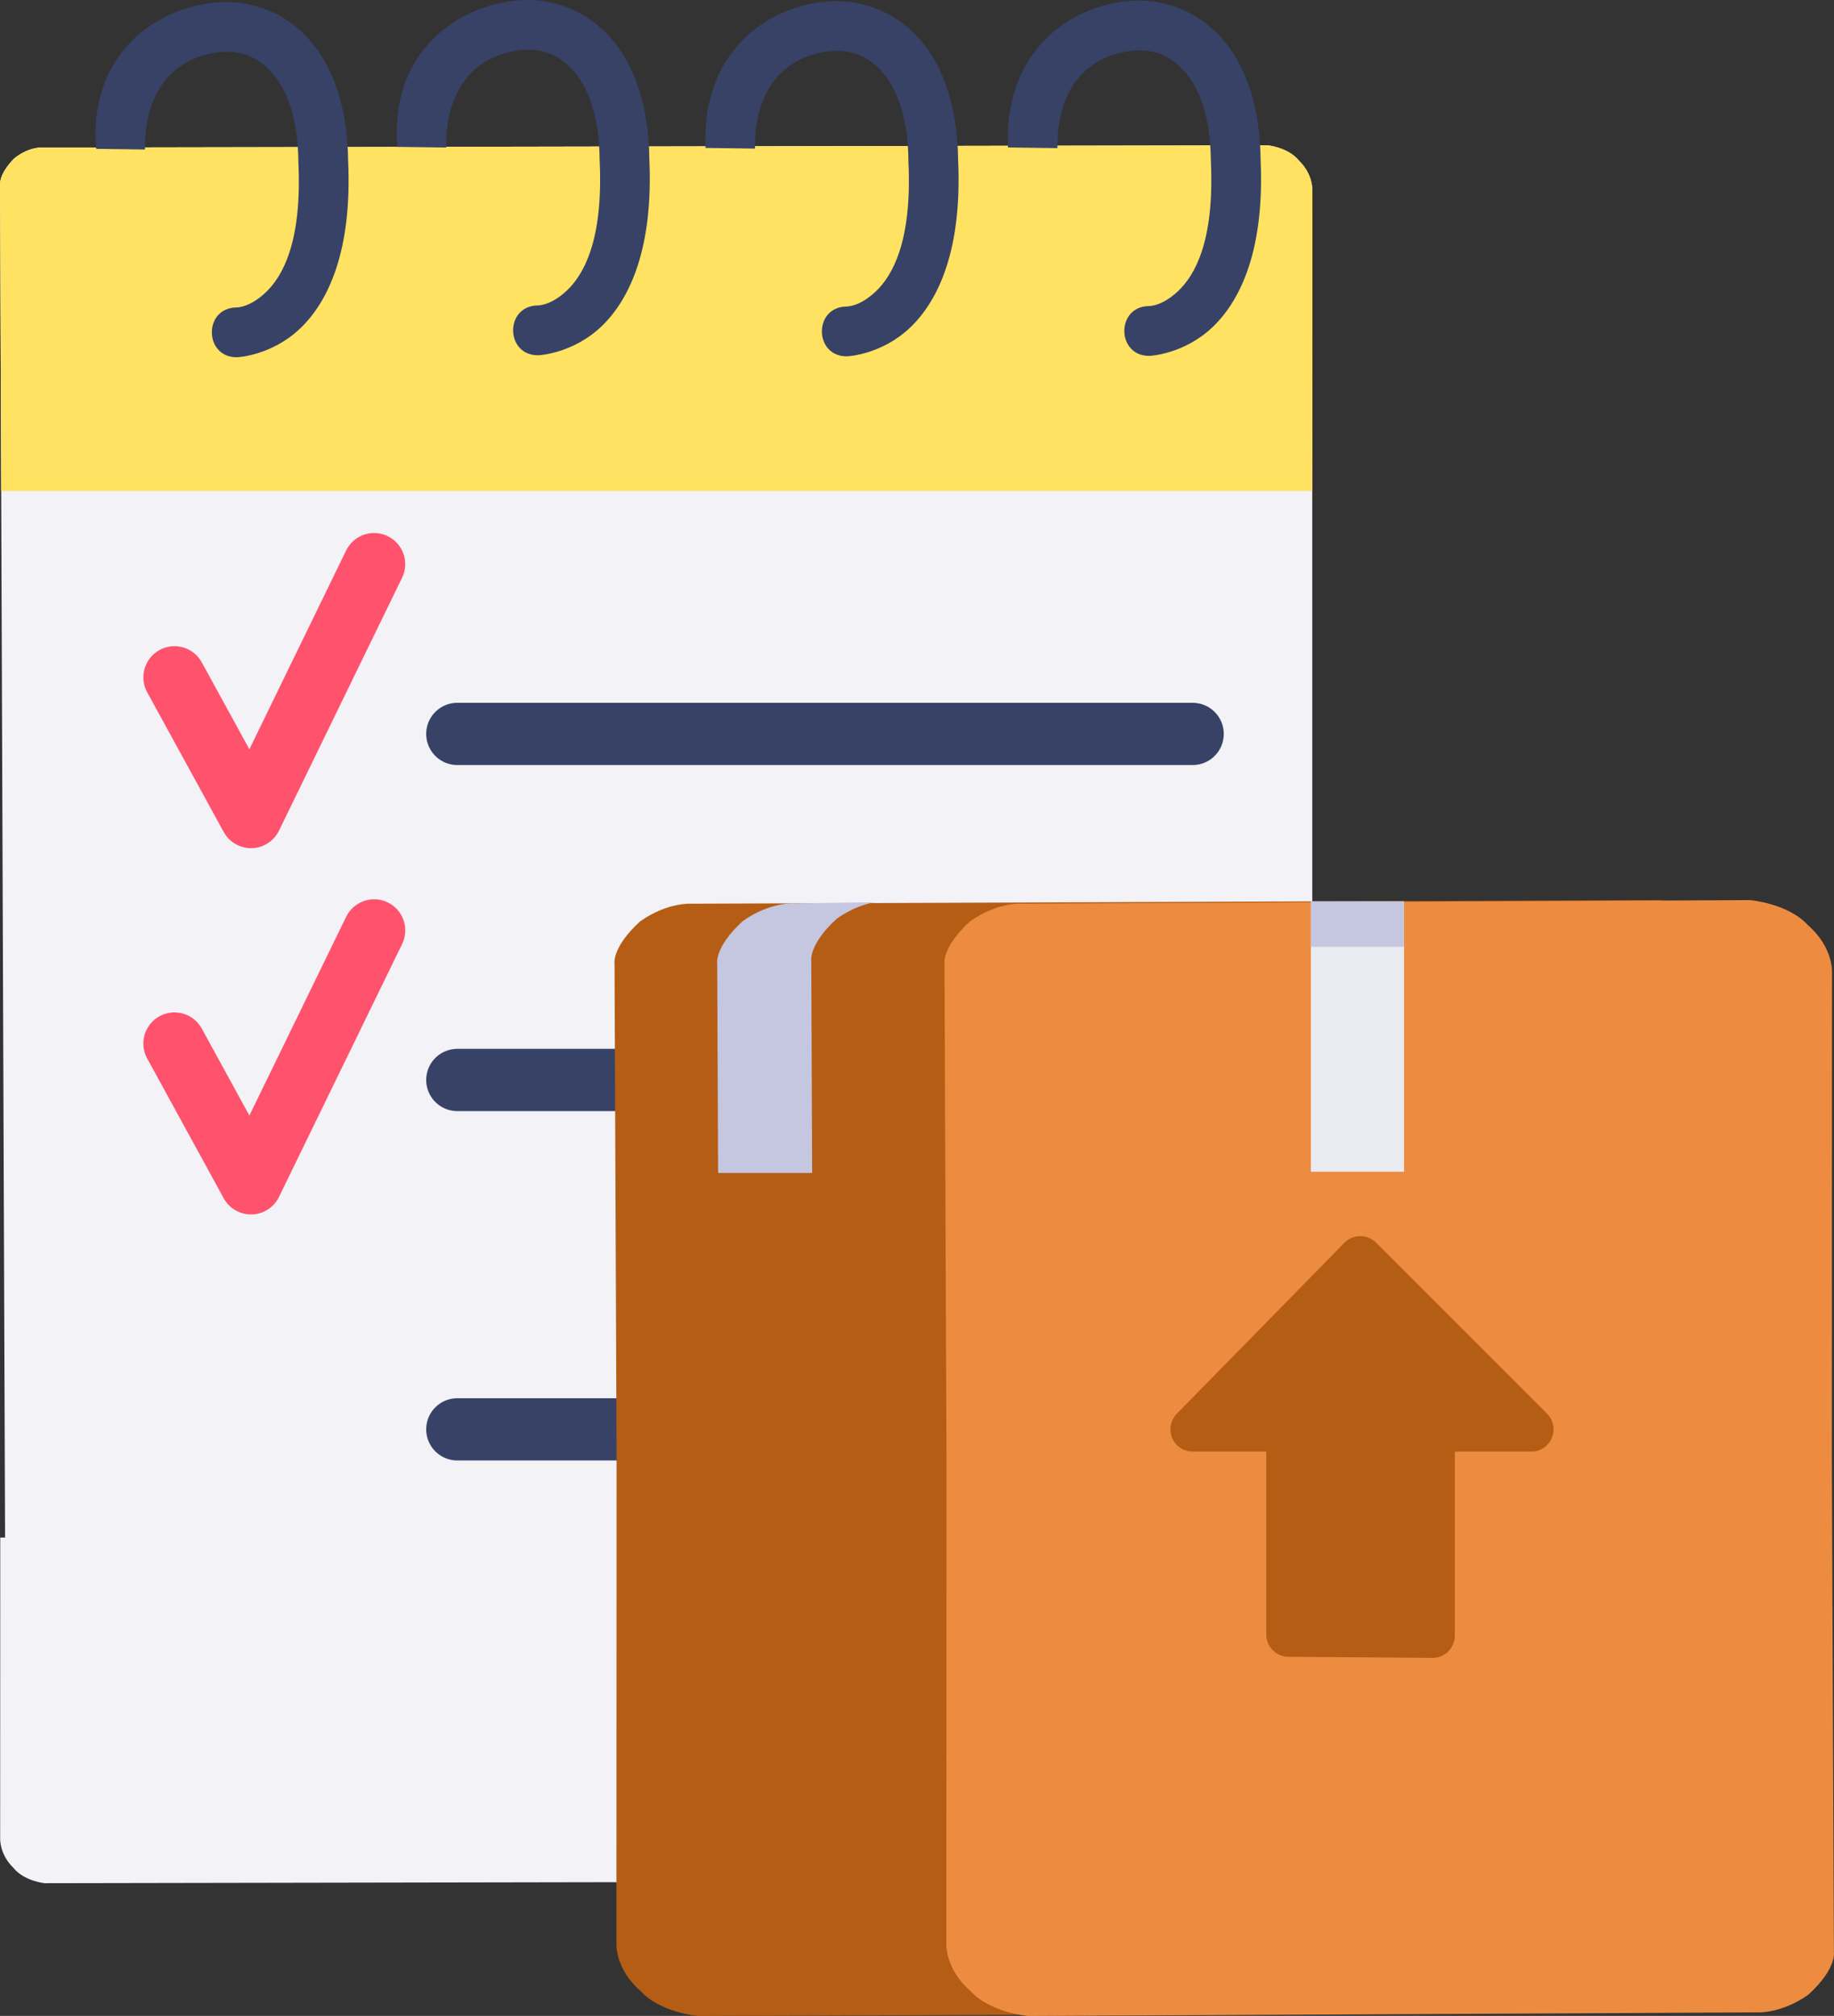 <?xml version="1.0" encoding="UTF-8" standalone="no"?>
<!-- Created with Inkscape (http://www.inkscape.org/) -->

<svg
   xmlns:dc="http://purl.org/dc/elements/1.1/"
   xmlns:cc="http://creativecommons.org/ns#"
   xmlns:rdf="http://www.w3.org/1999/02/22-rdf-syntax-ns#"
   xmlns:svg="http://www.w3.org/2000/svg"
   xmlns="http://www.w3.org/2000/svg"
   xmlns:sodipodi="http://sodipodi.sourceforge.net/DTD/sodipodi-0.dtd"
   xmlns:inkscape="http://www.inkscape.org/namespaces/inkscape"
   width="35.833mm"
   height="39.386mm"
   viewBox="0 0 35.833 39.386"
   version="1.1"
   id="svg8"
   inkscape:version="0.92.2 (5c3e80d, 2017-08-06)"
   sodipodi:docname="list_archive.svg"
   inkscape:export-filename="C:\aps\list_archive_small.png"
   inkscape:export-xdpi="19.373434"
   inkscape:export-ydpi="19.373434">
  <rect x="0" y="0" width="35.833" height="39.386" fill="#333333" stroke="none"/>
  <defs
     id="defs2">
    <marker
       inkscape:stockid="Arrow2Lend"
       orient="auto"
       refY="0"
       refX="0"
       id="Arrow2Lend"
       style="overflow:visible"
       inkscape:isstock="true">
      <path
         id="path1101"
         style="fill:#000000;fill-opacity:1;fill-rule:evenodd;stroke:#000000;stroke-width:0.625;stroke-linejoin:round;stroke-opacity:1"
         d="M 8.719,4.034 -2.207,0.016 8.719,-4.002 c -1.745,2.372 -1.735,5.617 -6e-7,8.035 z"
         transform="matrix(-1.1,0,0,-1.1,-1.1,0)"
         inkscape:connector-curvature="0" />
    </marker>
    <inkscape:perspective
       sodipodi:type="inkscape:persp3d"
       inkscape:vp_x="-1.133929 : 196.50297 : 1"
       inkscape:vp_y="0 : 999.99999 : 0"
       inkscape:vp_z="203.19644 : 221.82738 : 1"
       inkscape:persp3d-origin="105.00001 : 98.999999 : 1"
       id="perspective991" />
  </defs>
  <sodipodi:namedview
     id="base"
     pagecolor="#ffffff"
     bordercolor="#666666"
     borderopacity="1.0"
     inkscape:pageopacity="0.0"
     inkscape:pageshadow="2"
     inkscape:zoom="4.323827"
     inkscape:cx="65.230162"
     inkscape:cy="42.624524"
     inkscape:document-units="mm"
     inkscape:current-layer="layer1"
     showgrid="false"
     showguides="true"
     inkscape:guide-bbox="true"
     inkscape:window-width="1920"
     inkscape:window-height="1027"
     inkscape:window-x="3832"
     inkscape:window-y="-8"
     inkscape:window-maximized="1"
     fit-margin-top="0"
     fit-margin-left="0"
     fit-margin-right="0"
     fit-margin-bottom="0">
    <sodipodi:guide
       position="253.072,-17.897"
       orientation="1,0"
       id="guide869"
       inkscape:locked="false" />
  </sodipodi:namedview>
  <g
     inkscape:label="Layer 1"
     inkscape:groupmode="layer"
     id="layer1"
     transform="translate(-4.576,-3.985)">
    <path
       style="fill:#f2f2f7;fill-opacity:1;stroke:none;stroke-width:0.207;stroke-linecap:round;stroke-linejoin:round;stroke-miterlimit:4;stroke-dasharray:none;stroke-opacity:1"
       d="M 29.346,6.824 5.401,6.868 c 0,0 -0.258,-0.022 -0.551,0.215 C 4.544,7.399 4.577,7.597 4.577,7.597 L 4.675,34.025 H 4.581 l -0.002,5.878 c 0,0 -0.017,0.303 0.256,0.572 0.212,0.265 0.614,0.303 0.614,0.303 l 23.945,-0.043 c 0,0 0.257,0.022 0.551,-0.215 0.305,-0.317 0.272,-0.514 0.272,-0.514 l -0.002,-32.306 c 0,0 0.017,-0.303 -0.256,-0.572 -0.212,-0.265 -0.614,-0.303 -0.614,-0.303 z"
       id="rect828"
       inkscape:connector-curvature="0"
       inkscape:export-filename="C:\aps\list_archive_small.png"
       inkscape:export-xdpi="46.595001"
       inkscape:export-ydpi="46.595001" />
    <path
       style="fill:#ffe261;fill-opacity:1;stroke:none;stroke-width:0.207;stroke-linecap:round;stroke-linejoin:round;stroke-miterlimit:4;stroke-dasharray:none;stroke-opacity:1"
       d="M 29.345,6.824 5.4,6.868 c 0,0 -0.257,-0.022 -0.551,0.215 C 4.544,7.399 4.577,7.597 4.577,7.597 L 4.599,13.578 H 30.215 l 0.002,-5.878 c 0,0 0.017,-0.303 -0.256,-0.572 C 29.748,6.862 29.345,6.824 29.345,6.824 Z"
       id="rect828-8"
       inkscape:connector-curvature="0"
       sodipodi:nodetypes="cccccccccc"
       inkscape:export-filename="C:\aps\list_archive_small.png"
       inkscape:export-xdpi="46.595001"
       inkscape:export-ydpi="46.595001" />
    <path
       style="color:#000000;font-style:normal;font-variant:normal;font-weight:normal;font-stretch:normal;font-size:medium;line-height:normal;font-family:sans-serif;font-variant-ligatures:normal;font-variant-position:normal;font-variant-caps:normal;font-variant-numeric:normal;font-variant-alternates:normal;font-feature-settings:normal;text-indent:0;text-align:start;text-decoration:none;text-decoration-line:none;text-decoration-style:solid;text-decoration-color:#000000;letter-spacing:normal;word-spacing:normal;text-transform:none;writing-mode:lr-tb;direction:ltr;text-orientation:mixed;dominant-baseline:auto;baseline-shift:baseline;text-anchor:start;white-space:normal;shape-padding:0;clip-rule:nonzero;display:inline;overflow:visible;visibility:visible;opacity:1;isolation:auto;mix-blend-mode:normal;color-interpolation:sRGB;color-interpolation-filters:linearRGB;solid-color:#000000;solid-opacity:1;vector-effect:none;fill:#374266;fill-opacity:1;fill-rule:nonzero;stroke:none;stroke-width:0.973;stroke-linecap:round;stroke-linejoin:miter;stroke-miterlimit:4;stroke-dasharray:none;stroke-dashoffset:0;stroke-opacity:1;color-rendering:auto;image-rendering:auto;shape-rendering:auto;text-rendering:auto;enable-background:accumulate"
       d="M 8.762,4.036 C 7.475,4.174 6.305,5.171 6.455,6.893 l 0.953,0.013 C 7.396,5.6 8.128,5.083 8.866,5.004 9.235,4.964 9.58,5.069 9.869,5.382 10.158,5.694 10.398,6.249 10.406,7.151 v 0.009 l 4.87e-4,0.009 c 0.072,1.56 -0.316,2.222 -0.638,2.528 -0.322,0.306 -0.575,0.295 -0.575,0.295 -0.649,0.011 -0.632,0.984 0.017,0.973 0,0 0.668,-0.028 1.229,-0.562 C 11.001,9.869 11.456,8.868 11.378,7.135 11.367,6.066 11.076,5.254 10.584,4.722 10.091,4.188 9.405,3.967 8.762,4.036 Z"
       id="path919"
       inkscape:connector-curvature="0"
       sodipodi:nodetypes="cccssccccccccscc"
       inkscape:export-filename="C:\aps\list_archive_small.png"
       inkscape:export-xdpi="46.595001"
       inkscape:export-ydpi="46.595001" />
    <path
       style="fill:none;stroke:#374266;stroke-width:1.216;stroke-linecap:round;stroke-linejoin:miter;stroke-miterlimit:4;stroke-dasharray:none;stroke-opacity:1"
       d="M 13.511,18.324 H 27.878"
       id="path852"
       inkscape:connector-curvature="0"
       inkscape:export-filename="C:\aps\list_archive_small.png"
       inkscape:export-xdpi="46.595001"
       inkscape:export-ydpi="46.595001" />
    <path
       style="fill:none;stroke:#374266;stroke-width:1.216;stroke-linecap:round;stroke-linejoin:miter;stroke-miterlimit:4;stroke-dasharray:none;stroke-opacity:1"
       d="M 13.511,25.085 H 27.878"
       id="path852-2"
       inkscape:connector-curvature="0"
       inkscape:export-filename="C:\aps\list_archive_small.png"
       inkscape:export-xdpi="46.595001"
       inkscape:export-ydpi="46.595001" />
    <path
       style="fill:none;stroke:#374266;stroke-width:1.216;stroke-linecap:round;stroke-linejoin:miter;stroke-miterlimit:4;stroke-dasharray:none;stroke-opacity:1"
       d="M 13.511,31.911 H 27.878"
       id="path852-2-6"
       inkscape:connector-curvature="0"
       inkscape:export-filename="C:\aps\list_archive_small.png"
       inkscape:export-xdpi="46.595001"
       inkscape:export-ydpi="46.595001" />
    <path
       style="fill:none;stroke:#ff526c;stroke-width:1.216;stroke-linecap:round;stroke-linejoin:round;stroke-miterlimit:4;stroke-dasharray:none;stroke-opacity:1"
       d="m 7.985,17.218 1.495,2.73 2.405,-4.941"
       id="path886"
       inkscape:connector-curvature="0"
       inkscape:export-filename="C:\aps\list_archive_small.png"
       inkscape:export-xdpi="46.595001"
       inkscape:export-ydpi="46.595001" />
    <path
       style="fill:none;stroke:#ff526c;stroke-width:1.216;stroke-linecap:round;stroke-linejoin:round;stroke-miterlimit:4;stroke-dasharray:none;stroke-opacity:1"
       d="M 7.985,24.373 9.48,27.104 11.886,22.163"
       id="path886-5"
       inkscape:connector-curvature="0"
       inkscape:export-filename="C:\aps\list_archive_small.png"
       inkscape:export-xdpi="46.595001"
       inkscape:export-ydpi="46.595001" />
    <path
       style="color:#000000;font-style:normal;font-variant:normal;font-weight:normal;font-stretch:normal;font-size:medium;line-height:normal;font-family:sans-serif;font-variant-ligatures:normal;font-variant-position:normal;font-variant-caps:normal;font-variant-numeric:normal;font-variant-alternates:normal;font-feature-settings:normal;text-indent:0;text-align:start;text-decoration:none;text-decoration-line:none;text-decoration-style:solid;text-decoration-color:#000000;letter-spacing:normal;word-spacing:normal;text-transform:none;writing-mode:lr-tb;direction:ltr;text-orientation:mixed;dominant-baseline:auto;baseline-shift:baseline;text-anchor:start;white-space:normal;shape-padding:0;clip-rule:nonzero;display:inline;overflow:visible;visibility:visible;opacity:1;isolation:auto;mix-blend-mode:normal;color-interpolation:sRGB;color-interpolation-filters:linearRGB;solid-color:#000000;solid-opacity:1;vector-effect:none;fill:#374266;fill-opacity:1;fill-rule:nonzero;stroke:none;stroke-width:0.973;stroke-linecap:round;stroke-linejoin:miter;stroke-miterlimit:4;stroke-dasharray:none;stroke-dashoffset:0;stroke-opacity:1;color-rendering:auto;image-rendering:auto;shape-rendering:auto;text-rendering:auto;enable-background:accumulate"
       d="m 14.648,3.997 c -1.287,0.138 -2.457,1.135 -2.307,2.857 l 0.953,0.013 c -0.012,-1.307 0.72,-1.824 1.458,-1.903 0.369,-0.04 0.715,0.065 1.003,0.378 0.289,0.312 0.529,0.867 0.537,1.77 v 0.009 l 4.43e-4,0.009 c 0.072,1.56 -0.316,2.222 -0.638,2.528 -0.322,0.306 -0.575,0.295 -0.575,0.295 -0.649,0.011 -0.632,0.984 0.017,0.973 0,0 0.668,-0.028 1.229,-0.562 C 16.886,9.83 17.341,8.829 17.263,7.096 17.252,6.027 16.962,5.215 16.47,4.683 15.976,4.149 15.291,3.928 14.648,3.997 Z"
       id="path919-9"
       inkscape:connector-curvature="0"
       sodipodi:nodetypes="cccssccccccccscc"
       inkscape:export-filename="C:\aps\list_archive_small.png"
       inkscape:export-xdpi="46.595001"
       inkscape:export-ydpi="46.595001" />
    <path
       style="color:#000000;font-style:normal;font-variant:normal;font-weight:normal;font-stretch:normal;font-size:medium;line-height:normal;font-family:sans-serif;font-variant-ligatures:normal;font-variant-position:normal;font-variant-caps:normal;font-variant-numeric:normal;font-variant-alternates:normal;font-feature-settings:normal;text-indent:0;text-align:start;text-decoration:none;text-decoration-line:none;text-decoration-style:solid;text-decoration-color:#000000;letter-spacing:normal;word-spacing:normal;text-transform:none;writing-mode:lr-tb;direction:ltr;text-orientation:mixed;dominant-baseline:auto;baseline-shift:baseline;text-anchor:start;white-space:normal;shape-padding:0;clip-rule:nonzero;display:inline;overflow:visible;visibility:visible;opacity:1;isolation:auto;mix-blend-mode:normal;color-interpolation:sRGB;color-interpolation-filters:linearRGB;solid-color:#000000;solid-opacity:1;vector-effect:none;fill:#374266;fill-opacity:1;fill-rule:nonzero;stroke:none;stroke-width:0.973;stroke-linecap:round;stroke-linejoin:miter;stroke-miterlimit:4;stroke-dasharray:none;stroke-dashoffset:0;stroke-opacity:1;color-rendering:auto;image-rendering:auto;shape-rendering:auto;text-rendering:auto;enable-background:accumulate"
       d="M 20.681,4.018 C 19.394,4.156 18.277,5.153 18.361,6.875 l 0.966,0.013 c -0.012,-1.307 0.72,-1.824 1.458,-1.903 0.369,-0.04 0.715,0.065 1.003,0.378 0.289,0.312 0.529,0.867 0.537,1.77 v 0.009 l 4.44e-4,0.009 c 0.072,1.56 -0.316,2.222 -0.638,2.528 -0.322,0.306 -0.575,0.295 -0.575,0.295 -0.649,0.011 -0.632,0.984 0.017,0.973 0,0 0.668,-0.028 1.229,-0.562 C 22.919,9.851 23.375,8.85 23.296,7.117 23.286,6.047 22.995,5.236 22.503,4.704 22.009,4.17 21.324,3.949 20.681,4.018 Z"
       id="path919-7"
       inkscape:connector-curvature="0"
       sodipodi:nodetypes="cccssccccccccscc"
       inkscape:export-filename="C:\aps\list_archive_small.png"
       inkscape:export-xdpi="46.595001"
       inkscape:export-ydpi="46.595001" />
    <path
       style="color:#000000;font-style:normal;font-variant:normal;font-weight:normal;font-stretch:normal;font-size:medium;line-height:normal;font-family:sans-serif;font-variant-ligatures:normal;font-variant-position:normal;font-variant-caps:normal;font-variant-numeric:normal;font-variant-alternates:normal;font-feature-settings:normal;text-indent:0;text-align:start;text-decoration:none;text-decoration-line:none;text-decoration-style:solid;text-decoration-color:#000000;letter-spacing:normal;word-spacing:normal;text-transform:none;writing-mode:lr-tb;direction:ltr;text-orientation:mixed;dominant-baseline:auto;baseline-shift:baseline;text-anchor:start;white-space:normal;shape-padding:0;clip-rule:nonzero;display:inline;overflow:visible;visibility:visible;opacity:1;isolation:auto;mix-blend-mode:normal;color-interpolation:sRGB;color-interpolation-filters:linearRGB;solid-color:#000000;solid-opacity:1;vector-effect:none;fill:#374266;fill-opacity:1;fill-rule:nonzero;stroke:none;stroke-width:0.973;stroke-linecap:round;stroke-linejoin:miter;stroke-miterlimit:4;stroke-dasharray:none;stroke-dashoffset:0;stroke-opacity:1;color-rendering:auto;image-rendering:auto;shape-rendering:auto;text-rendering:auto;enable-background:accumulate"
       d="M 26.59,4.008 C 25.303,4.146 24.187,5.144 24.27,6.866 l 0.966,0.013 c -0.012,-1.307 0.72,-1.824 1.458,-1.903 0.369,-0.04 0.715,0.065 1.003,0.378 0.289,0.312 0.529,0.867 0.537,1.77 v 0.009 l 4.43e-4,0.009 c 0.072,1.56 -0.316,2.222 -0.638,2.528 -0.322,0.306 -0.575,0.295 -0.575,0.295 -0.649,0.011 -0.632,0.984 0.017,0.973 0,0 0.668,-0.028 1.229,-0.562 C 28.829,9.841 29.284,8.84 29.206,7.107 29.195,6.038 28.904,5.227 28.412,4.694 27.919,4.16 27.233,3.939 26.59,4.008 Z"
       id="path919-7-3"
       inkscape:connector-curvature="0"
       sodipodi:nodetypes="cccssccccccccscc"
       inkscape:export-filename="C:\aps\list_archive_small.png"
       inkscape:export-xdpi="46.595001"
       inkscape:export-ydpi="46.595001" />
    <g
       id="g1415">
      <path
         inkscape:export-ydpi="46.595001"
         inkscape:export-xdpi="46.595001"
         inkscape:export-filename="C:\aps\list_archive_small.png"
         inkscape:connector-curvature="0"
         id="rect828-8-3-5"
         d="m 36.985,21.571 -18.895,0.07 c 0,0 -0.471,-0.035 -1.009,0.347 -0.559,0.512 -0.498,0.83 -0.498,0.83 l 0.04,9.653 -0.003,9.488 c 0,0 -0.03,0.489 0.47,0.924 0.389,0.428 1.125,0.489 1.125,0.489 l 18.895,-0.07 c 0,0 0.471,0.035 1.009,-0.347 0.559,-0.512 0.498,-0.83 0.498,-0.83 l -0.04,-9.653 0.003,-9.487 c 0,0 0.03,-0.489 -0.47,-0.924 C 37.721,21.631 36.985,21.571 36.985,21.571 Z"
         style="fill:#b55d14;fill-opacity:1;stroke:none;stroke-width:0.355;stroke-linecap:round;stroke-linejoin:round;stroke-miterlimit:4;stroke-dasharray:none;stroke-opacity:1" />
      <path
         inkscape:export-ydpi="46.595001"
         inkscape:export-xdpi="46.595001"
         inkscape:export-filename="C:\aps\list_archive_small.png"
         sodipodi:nodetypes="cccccccccccccccc"
         inkscape:connector-curvature="0"
         id="rect828-8-3"
         d="m 38.775,21.571 -14.239,0.07 c 0,0 -0.471,-0.035 -1.009,0.347 -0.559,0.512 -0.498,0.83 -0.498,0.83 l 0.04,9.653 -0.003,9.488 c 0,0 -0.03,0.489 0.47,0.924 0.389,0.428 1.125,0.489 1.125,0.489 l 14.239,-0.07 c 0,0 0.471,0.035 1.009,-0.347 0.559,-0.512 0.498,-0.83 0.498,-0.83 l -0.04,-9.653 0.003,-9.487 c 0,0 0.03,-0.489 -0.47,-0.924 -0.389,-0.428 -1.125,-0.489 -1.125,-0.489 z"
         style="fill:#ed8c40;fill-opacity:1;stroke:none;stroke-width:0.355;stroke-linecap:round;stroke-linejoin:round;stroke-miterlimit:4;stroke-dasharray:none;stroke-opacity:1" />
      <path
         inkscape:export-ydpi="46.595001"
         inkscape:export-xdpi="46.595001"
         inkscape:export-filename="C:\aps\list_archive_small.png"
         sodipodi:nodetypes="ccccccccc"
         inkscape:connector-curvature="0"
         id="path1446"
         d="m 31.154,28.57 -3.276,3.341 h 6.617 z m 1.412,3.573 -2.815,0.049 v 3.728 l 2.815,0.022 z"
         style="fill:#b55d14;fill-opacity:1;stroke:#b55d14;stroke-width:0.869;stroke-linecap:round;stroke-linejoin:round;stroke-miterlimit:4;stroke-dasharray:none;stroke-opacity:1" />
      <path
         inkscape:export-ydpi="46.595001"
         inkscape:export-xdpi="46.595001"
         inkscape:export-filename="C:\aps\list_archive_small.png"
         inkscape:connector-curvature="0"
         id="rect828-8-3-5-8"
         d="m 21.659,21.612 -1.563,0.023 c 0,0 -0.472,-0.035 -1.009,0.347 -0.559,0.512 -0.498,0.83 -0.498,0.83 l 0.017,4.09 h 1.838 l -0.017,-4.138 c 0,0 -0.061,-0.319 0.498,-0.83 0.284,-0.201 0.547,-0.286 0.734,-0.321 z"
         style="fill:#c5c6e0;fill-opacity:1;stroke:none;stroke-width:0.355;stroke-linecap:round;stroke-linejoin:round;stroke-miterlimit:4;stroke-dasharray:none;stroke-opacity:1" />
      <rect
         inkscape:export-ydpi="46.595001"
         inkscape:export-xdpi="46.595001"
         inkscape:export-filename="C:\aps\list_archive_small.png"
         y="21.597"
         x="30.188"
         height="5.281"
         width="1.821"
         id="rect1488"
         style="fill:#ebebf2;fill-opacity:1;stroke:none;stroke-width:3.137;stroke-linecap:round;stroke-linejoin:round;stroke-miterlimit:4;stroke-dasharray:none;stroke-dashoffset:0;stroke-opacity:1" />
    </g>
    <rect
       style="fill:#c5c6e0;fill-opacity:1;stroke:none;stroke-width:1.285;stroke-linecap:round;stroke-linejoin:round;stroke-miterlimit:4;stroke-dasharray:none;stroke-dashoffset:0;stroke-opacity:1"
       id="rect1488-2"
       width="1.821"
       height="0.886"
       x="30.188"
       y="21.597"
       inkscape:export-filename="C:\aps\list_archive_small.png"
       inkscape:export-xdpi="46.595001"
       inkscape:export-ydpi="46.595001" />
  </g>
</svg>
